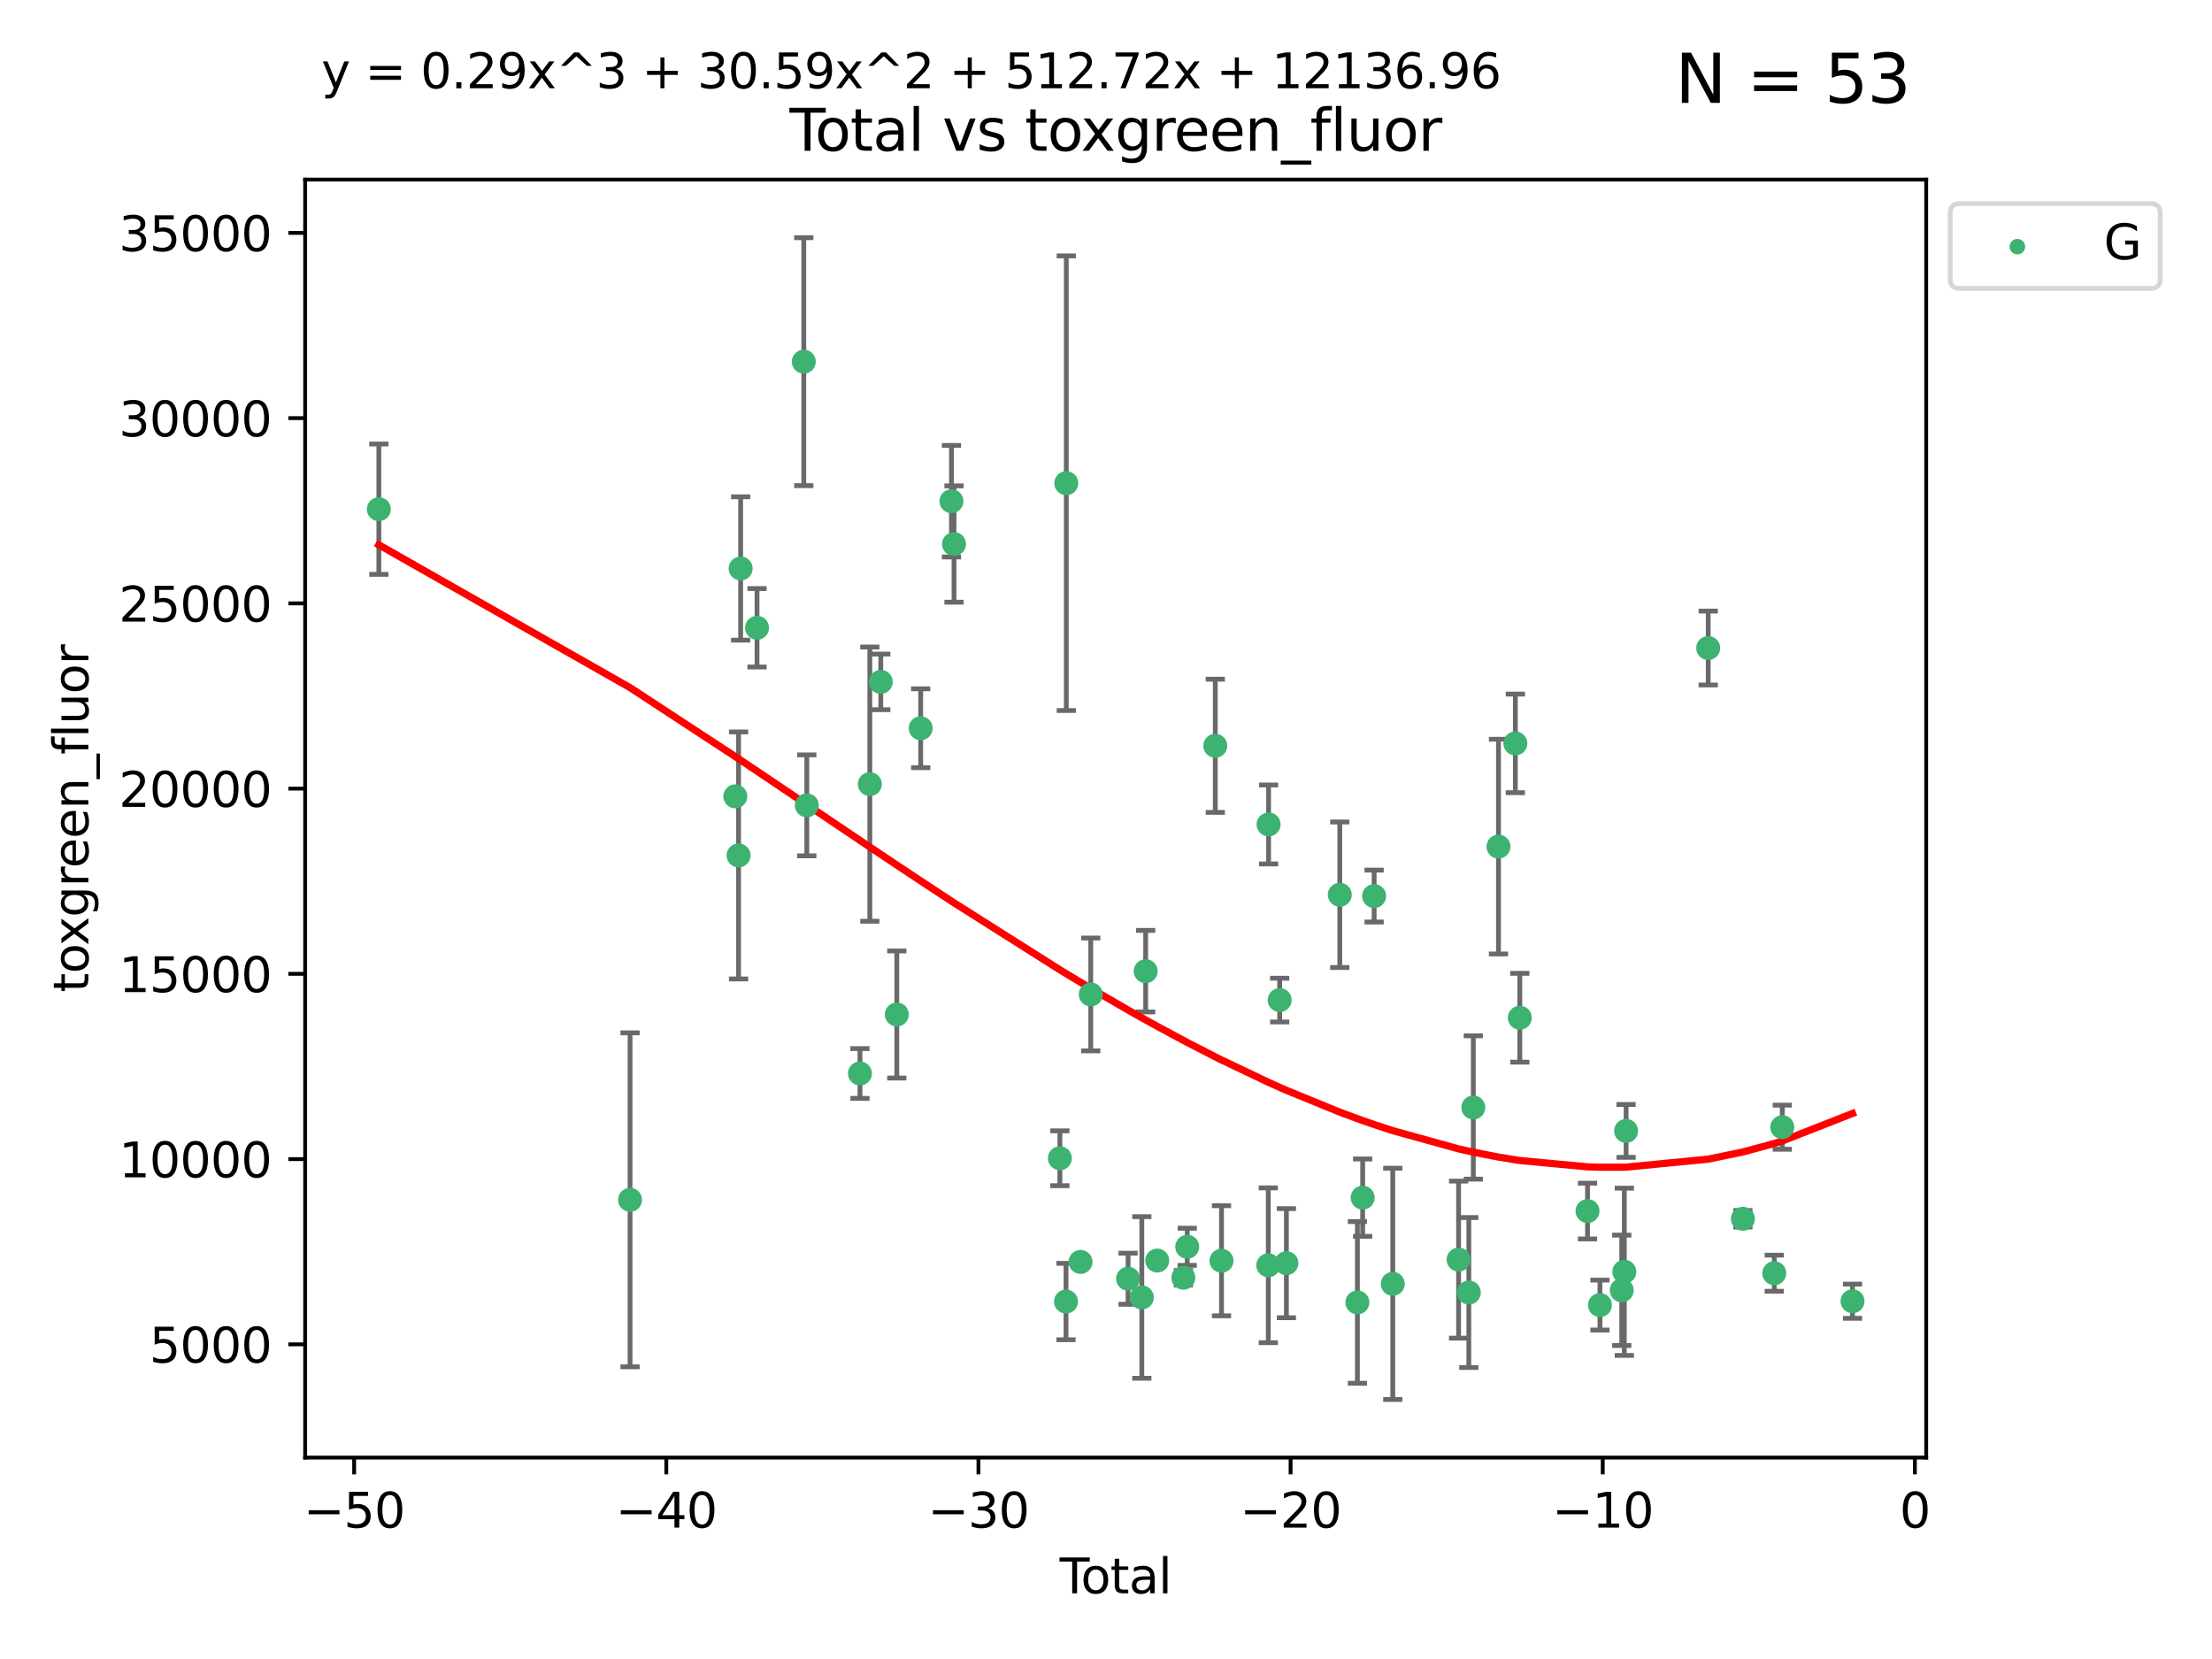 <?xml version="1.0" encoding="utf-8" standalone="no"?>
<!DOCTYPE svg PUBLIC "-//W3C//DTD SVG 1.1//EN"
  "http://www.w3.org/Graphics/SVG/1.1/DTD/svg11.dtd">
<svg xmlns:xlink="http://www.w3.org/1999/xlink" width="460.8pt" height="345.6pt" viewBox="0 0 460.8 345.6" xmlns="http://www.w3.org/2000/svg" version="1.1">
 <defs>
  <style type="text/css">*{stroke-linejoin: round; stroke-linecap: butt}</style>
 </defs>
 <g id="figure_1">
  <g id="patch_1">
   <path d="M 0 345.6 
L 460.8 345.6 
L 460.8 0 
L 0 0 
z
" style="fill: #ffffff"/>
  </g>
  <g id="axes_1">
   <g id="patch_2">
    <path d="M 63.571 303.64 
L 401.26 303.64 
L 401.26 37.411 
L 63.571 37.411 
z
" style="fill: #ffffff"/>
   </g>
   <g id="PathCollection_1">
    <defs>
     <path id="m271e1110ce" d="M 0 1.118 
C 0.297 1.118 0.581 1 0.791 0.791 
C 1 0.581 1.118 0.297 1.118 0 
C 1.118 -0.297 1 -0.581 0.791 -0.791 
C 0.581 -1 0.297 -1.118 0 -1.118 
C -0.297 -1.118 -0.581 -1 -0.791 -0.791 
C -1 -0.581 -1.118 -0.297 -1.118 0 
C -1.118 0.297 -1 0.581 -0.791 0.791 
C -0.581 1 -0.297 1.118 0 1.118 
z
" style="stroke: #3cb371"/>
    </defs>
    <g clip-path="url(#p96a2c2ab37)">
     <use xlink:href="#m271e1110ce" x="78.921" y="106.075" style="fill: #3cb371; stroke: #3cb371"/>
     <use xlink:href="#m271e1110ce" x="131.255" y="249.945" style="fill: #3cb371; stroke: #3cb371"/>
     <use xlink:href="#m271e1110ce" x="153.182" y="165.894" style="fill: #3cb371; stroke: #3cb371"/>
     <use xlink:href="#m271e1110ce" x="153.856" y="178.201" style="fill: #3cb371; stroke: #3cb371"/>
     <use xlink:href="#m271e1110ce" x="154.291" y="118.428" style="fill: #3cb371; stroke: #3cb371"/>
     <use xlink:href="#m271e1110ce" x="157.703" y="130.779" style="fill: #3cb371; stroke: #3cb371"/>
     <use xlink:href="#m271e1110ce" x="167.443" y="75.34" style="fill: #3cb371; stroke: #3cb371"/>
     <use xlink:href="#m271e1110ce" x="168.073" y="167.769" style="fill: #3cb371; stroke: #3cb371"/>
     <use xlink:href="#m271e1110ce" x="179.145" y="223.624" style="fill: #3cb371; stroke: #3cb371"/>
     <use xlink:href="#m271e1110ce" x="181.2" y="163.348" style="fill: #3cb371; stroke: #3cb371"/>
     <use xlink:href="#m271e1110ce" x="183.481" y="142.049" style="fill: #3cb371; stroke: #3cb371"/>
     <use xlink:href="#m271e1110ce" x="186.821" y="211.34" style="fill: #3cb371; stroke: #3cb371"/>
     <use xlink:href="#m271e1110ce" x="191.794" y="151.707" style="fill: #3cb371; stroke: #3cb371"/>
     <use xlink:href="#m271e1110ce" x="198.207" y="104.413" style="fill: #3cb371; stroke: #3cb371"/>
     <use xlink:href="#m271e1110ce" x="198.737" y="113.333" style="fill: #3cb371; stroke: #3cb371"/>
     <use xlink:href="#m271e1110ce" x="220.79" y="241.288" style="fill: #3cb371; stroke: #3cb371"/>
     <use xlink:href="#m271e1110ce" x="222.066" y="271.138" style="fill: #3cb371; stroke: #3cb371"/>
     <use xlink:href="#m271e1110ce" x="222.127" y="100.659" style="fill: #3cb371; stroke: #3cb371"/>
     <use xlink:href="#m271e1110ce" x="225.094" y="262.881" style="fill: #3cb371; stroke: #3cb371"/>
     <use xlink:href="#m271e1110ce" x="227.225" y="207.16" style="fill: #3cb371; stroke: #3cb371"/>
     <use xlink:href="#m271e1110ce" x="235" y="266.382" style="fill: #3cb371; stroke: #3cb371"/>
     <use xlink:href="#m271e1110ce" x="237.862" y="270.283" style="fill: #3cb371; stroke: #3cb371"/>
     <use xlink:href="#m271e1110ce" x="238.663" y="202.313" style="fill: #3cb371; stroke: #3cb371"/>
     <use xlink:href="#m271e1110ce" x="241.071" y="262.598" style="fill: #3cb371; stroke: #3cb371"/>
     <use xlink:href="#m271e1110ce" x="246.522" y="266.179" style="fill: #3cb371; stroke: #3cb371"/>
     <use xlink:href="#m271e1110ce" x="247.323" y="259.727" style="fill: #3cb371; stroke: #3cb371"/>
     <use xlink:href="#m271e1110ce" x="253.167" y="155.361" style="fill: #3cb371; stroke: #3cb371"/>
     <use xlink:href="#m271e1110ce" x="254.461" y="262.638" style="fill: #3cb371; stroke: #3cb371"/>
     <use xlink:href="#m271e1110ce" x="264.206" y="263.579" style="fill: #3cb371; stroke: #3cb371"/>
     <use xlink:href="#m271e1110ce" x="264.27" y="171.745" style="fill: #3cb371; stroke: #3cb371"/>
     <use xlink:href="#m271e1110ce" x="266.581" y="208.335" style="fill: #3cb371; stroke: #3cb371"/>
     <use xlink:href="#m271e1110ce" x="267.978" y="263.144" style="fill: #3cb371; stroke: #3cb371"/>
     <use xlink:href="#m271e1110ce" x="279.101" y="186.39" style="fill: #3cb371; stroke: #3cb371"/>
     <use xlink:href="#m271e1110ce" x="282.77" y="271.315" style="fill: #3cb371; stroke: #3cb371"/>
     <use xlink:href="#m271e1110ce" x="283.868" y="249.494" style="fill: #3cb371; stroke: #3cb371"/>
     <use xlink:href="#m271e1110ce" x="286.256" y="186.666" style="fill: #3cb371; stroke: #3cb371"/>
     <use xlink:href="#m271e1110ce" x="290.138" y="267.447" style="fill: #3cb371; stroke: #3cb371"/>
     <use xlink:href="#m271e1110ce" x="303.852" y="262.404" style="fill: #3cb371; stroke: #3cb371"/>
     <use xlink:href="#m271e1110ce" x="305.983" y="269.257" style="fill: #3cb371; stroke: #3cb371"/>
     <use xlink:href="#m271e1110ce" x="306.919" y="230.711" style="fill: #3cb371; stroke: #3cb371"/>
     <use xlink:href="#m271e1110ce" x="312.16" y="176.361" style="fill: #3cb371; stroke: #3cb371"/>
     <use xlink:href="#m271e1110ce" x="315.677" y="154.865" style="fill: #3cb371; stroke: #3cb371"/>
     <use xlink:href="#m271e1110ce" x="316.605" y="212.014" style="fill: #3cb371; stroke: #3cb371"/>
     <use xlink:href="#m271e1110ce" x="330.708" y="252.287" style="fill: #3cb371; stroke: #3cb371"/>
     <use xlink:href="#m271e1110ce" x="333.301" y="271.868" style="fill: #3cb371; stroke: #3cb371"/>
     <use xlink:href="#m271e1110ce" x="337.842" y="268.797" style="fill: #3cb371; stroke: #3cb371"/>
     <use xlink:href="#m271e1110ce" x="338.375" y="264.936" style="fill: #3cb371; stroke: #3cb371"/>
     <use xlink:href="#m271e1110ce" x="338.746" y="235.589" style="fill: #3cb371; stroke: #3cb371"/>
     <use xlink:href="#m271e1110ce" x="355.851" y="134.997" style="fill: #3cb371; stroke: #3cb371"/>
     <use xlink:href="#m271e1110ce" x="363.077" y="253.896" style="fill: #3cb371; stroke: #3cb371"/>
     <use xlink:href="#m271e1110ce" x="369.611" y="265.231" style="fill: #3cb371; stroke: #3cb371"/>
     <use xlink:href="#m271e1110ce" x="371.279" y="234.814" style="fill: #3cb371; stroke: #3cb371"/>
     <use xlink:href="#m271e1110ce" x="385.911" y="271.068" style="fill: #3cb371; stroke: #3cb371"/>
    </g>
   </g>
   <g id="matplotlib.axis_1">
    <g id="xtick_1">
     <g id="line2d_1">
      <defs>
       <path id="mb7e403aee1" d="M 0 0 
L 0 3.5 
" style="stroke: #000000; stroke-width: 0.8"/>
      </defs>
      <g>
       <use xlink:href="#mb7e403aee1" x="73.777" y="303.64" style="stroke: #000000; stroke-width: 0.8"/>
      </g>
     </g>
     <g id="text_1">
      <!-- −50 -->
      <g transform="translate(63.224 318.238)scale(0.1 -0.1)">
       <defs>
        <path id="DejaVuSans-2212" d="M 678 2272 
L 4684 2272 
L 4684 1741 
L 678 1741 
L 678 2272 
z
" transform="scale(0.016)"/>
        <path id="DejaVuSans-35" d="M 691 4666 
L 3169 4666 
L 3169 4134 
L 1269 4134 
L 1269 2991 
Q 1406 3038 1543 3061 
Q 1681 3084 1819 3084 
Q 2600 3084 3056 2656 
Q 3513 2228 3513 1497 
Q 3513 744 3044 326 
Q 2575 -91 1722 -91 
Q 1428 -91 1123 -41 
Q 819 9 494 109 
L 494 744 
Q 775 591 1075 516 
Q 1375 441 1709 441 
Q 2250 441 2565 725 
Q 2881 1009 2881 1497 
Q 2881 1984 2565 2268 
Q 2250 2553 1709 2553 
Q 1456 2553 1204 2497 
Q 953 2441 691 2322 
L 691 4666 
z
" transform="scale(0.016)"/>
        <path id="DejaVuSans-30" d="M 2034 4250 
Q 1547 4250 1301 3770 
Q 1056 3291 1056 2328 
Q 1056 1369 1301 889 
Q 1547 409 2034 409 
Q 2525 409 2770 889 
Q 3016 1369 3016 2328 
Q 3016 3291 2770 3770 
Q 2525 4250 2034 4250 
z
M 2034 4750 
Q 2819 4750 3233 4129 
Q 3647 3509 3647 2328 
Q 3647 1150 3233 529 
Q 2819 -91 2034 -91 
Q 1250 -91 836 529 
Q 422 1150 422 2328 
Q 422 3509 836 4129 
Q 1250 4750 2034 4750 
z
" transform="scale(0.016)"/>
       </defs>
       <use xlink:href="#DejaVuSans-2212"/>
       <use xlink:href="#DejaVuSans-35" x="83.789"/>
       <use xlink:href="#DejaVuSans-30" x="147.412"/>
      </g>
     </g>
    </g>
    <g id="xtick_2">
     <g id="line2d_2">
      <g>
       <use xlink:href="#mb7e403aee1" x="138.802" y="303.64" style="stroke: #000000; stroke-width: 0.8"/>
      </g>
     </g>
     <g id="text_2">
      <!-- −40 -->
      <g transform="translate(128.25 318.238)scale(0.1 -0.1)">
       <defs>
        <path id="DejaVuSans-34" d="M 2419 4116 
L 825 1625 
L 2419 1625 
L 2419 4116 
z
M 2253 4666 
L 3047 4666 
L 3047 1625 
L 3713 1625 
L 3713 1100 
L 3047 1100 
L 3047 0 
L 2419 0 
L 2419 1100 
L 313 1100 
L 313 1709 
L 2253 4666 
z
" transform="scale(0.016)"/>
       </defs>
       <use xlink:href="#DejaVuSans-2212"/>
       <use xlink:href="#DejaVuSans-34" x="83.789"/>
       <use xlink:href="#DejaVuSans-30" x="147.412"/>
      </g>
     </g>
    </g>
    <g id="xtick_3">
     <g id="line2d_3">
      <g>
       <use xlink:href="#mb7e403aee1" x="203.828" y="303.64" style="stroke: #000000; stroke-width: 0.8"/>
      </g>
     </g>
     <g id="text_3">
      <!-- −30 -->
      <g transform="translate(193.275 318.238)scale(0.1 -0.1)">
       <defs>
        <path id="DejaVuSans-33" d="M 2597 2516 
Q 3050 2419 3304 2112 
Q 3559 1806 3559 1356 
Q 3559 666 3084 287 
Q 2609 -91 1734 -91 
Q 1441 -91 1130 -33 
Q 819 25 488 141 
L 488 750 
Q 750 597 1062 519 
Q 1375 441 1716 441 
Q 2309 441 2620 675 
Q 2931 909 2931 1356 
Q 2931 1769 2642 2001 
Q 2353 2234 1838 2234 
L 1294 2234 
L 1294 2753 
L 1863 2753 
Q 2328 2753 2575 2939 
Q 2822 3125 2822 3475 
Q 2822 3834 2567 4026 
Q 2313 4219 1838 4219 
Q 1578 4219 1281 4162 
Q 984 4106 628 3988 
L 628 4550 
Q 988 4650 1302 4700 
Q 1616 4750 1894 4750 
Q 2613 4750 3031 4423 
Q 3450 4097 3450 3541 
Q 3450 3153 3228 2886 
Q 3006 2619 2597 2516 
z
" transform="scale(0.016)"/>
       </defs>
       <use xlink:href="#DejaVuSans-2212"/>
       <use xlink:href="#DejaVuSans-33" x="83.789"/>
       <use xlink:href="#DejaVuSans-30" x="147.412"/>
      </g>
     </g>
    </g>
    <g id="xtick_4">
     <g id="line2d_4">
      <g>
       <use xlink:href="#mb7e403aee1" x="268.853" y="303.64" style="stroke: #000000; stroke-width: 0.8"/>
      </g>
     </g>
     <g id="text_4">
      <!-- −20 -->
      <g transform="translate(258.301 318.238)scale(0.1 -0.1)">
       <defs>
        <path id="DejaVuSans-32" d="M 1228 531 
L 3431 531 
L 3431 0 
L 469 0 
L 469 531 
Q 828 903 1448 1529 
Q 2069 2156 2228 2338 
Q 2531 2678 2651 2914 
Q 2772 3150 2772 3378 
Q 2772 3750 2511 3984 
Q 2250 4219 1831 4219 
Q 1534 4219 1204 4116 
Q 875 4013 500 3803 
L 500 4441 
Q 881 4594 1212 4672 
Q 1544 4750 1819 4750 
Q 2544 4750 2975 4387 
Q 3406 4025 3406 3419 
Q 3406 3131 3298 2873 
Q 3191 2616 2906 2266 
Q 2828 2175 2409 1742 
Q 1991 1309 1228 531 
z
" transform="scale(0.016)"/>
       </defs>
       <use xlink:href="#DejaVuSans-2212"/>
       <use xlink:href="#DejaVuSans-32" x="83.789"/>
       <use xlink:href="#DejaVuSans-30" x="147.412"/>
      </g>
     </g>
    </g>
    <g id="xtick_5">
     <g id="line2d_5">
      <g>
       <use xlink:href="#mb7e403aee1" x="333.879" y="303.64" style="stroke: #000000; stroke-width: 0.8"/>
      </g>
     </g>
     <g id="text_5">
      <!-- −10 -->
      <g transform="translate(323.327 318.238)scale(0.1 -0.1)">
       <defs>
        <path id="DejaVuSans-31" d="M 794 531 
L 1825 531 
L 1825 4091 
L 703 3866 
L 703 4441 
L 1819 4666 
L 2450 4666 
L 2450 531 
L 3481 531 
L 3481 0 
L 794 0 
L 794 531 
z
" transform="scale(0.016)"/>
       </defs>
       <use xlink:href="#DejaVuSans-2212"/>
       <use xlink:href="#DejaVuSans-31" x="83.789"/>
       <use xlink:href="#DejaVuSans-30" x="147.412"/>
      </g>
     </g>
    </g>
    <g id="xtick_6">
     <g id="line2d_6">
      <g>
       <use xlink:href="#mb7e403aee1" x="398.905" y="303.64" style="stroke: #000000; stroke-width: 0.8"/>
      </g>
     </g>
     <g id="text_6">
      <!-- 0 -->
      <g transform="translate(395.723 318.238)scale(0.1 -0.1)">
       <use xlink:href="#DejaVuSans-30"/>
      </g>
     </g>
    </g>
    <g id="text_7">
     <!-- Total -->
     <g transform="translate(220.739 331.917)scale(0.1 -0.1)">
      <defs>
       <path id="DejaVuSans-54" d="M -19 4666 
L 3928 4666 
L 3928 4134 
L 2272 4134 
L 2272 0 
L 1638 0 
L 1638 4134 
L -19 4134 
L -19 4666 
z
" transform="scale(0.016)"/>
       <path id="DejaVuSans-6f" d="M 1959 3097 
Q 1497 3097 1228 2736 
Q 959 2375 959 1747 
Q 959 1119 1226 758 
Q 1494 397 1959 397 
Q 2419 397 2687 759 
Q 2956 1122 2956 1747 
Q 2956 2369 2687 2733 
Q 2419 3097 1959 3097 
z
M 1959 3584 
Q 2709 3584 3137 3096 
Q 3566 2609 3566 1747 
Q 3566 888 3137 398 
Q 2709 -91 1959 -91 
Q 1206 -91 779 398 
Q 353 888 353 1747 
Q 353 2609 779 3096 
Q 1206 3584 1959 3584 
z
" transform="scale(0.016)"/>
       <path id="DejaVuSans-74" d="M 1172 4494 
L 1172 3500 
L 2356 3500 
L 2356 3053 
L 1172 3053 
L 1172 1153 
Q 1172 725 1289 603 
Q 1406 481 1766 481 
L 2356 481 
L 2356 0 
L 1766 0 
Q 1100 0 847 248 
Q 594 497 594 1153 
L 594 3053 
L 172 3053 
L 172 3500 
L 594 3500 
L 594 4494 
L 1172 4494 
z
" transform="scale(0.016)"/>
       <path id="DejaVuSans-61" d="M 2194 1759 
Q 1497 1759 1228 1600 
Q 959 1441 959 1056 
Q 959 750 1161 570 
Q 1363 391 1709 391 
Q 2188 391 2477 730 
Q 2766 1069 2766 1631 
L 2766 1759 
L 2194 1759 
z
M 3341 1997 
L 3341 0 
L 2766 0 
L 2766 531 
Q 2569 213 2275 61 
Q 1981 -91 1556 -91 
Q 1019 -91 701 211 
Q 384 513 384 1019 
Q 384 1609 779 1909 
Q 1175 2209 1959 2209 
L 2766 2209 
L 2766 2266 
Q 2766 2663 2505 2880 
Q 2244 3097 1772 3097 
Q 1472 3097 1187 3025 
Q 903 2953 641 2809 
L 641 3341 
Q 956 3463 1253 3523 
Q 1550 3584 1831 3584 
Q 2591 3584 2966 3190 
Q 3341 2797 3341 1997 
z
" transform="scale(0.016)"/>
       <path id="DejaVuSans-6c" d="M 603 4863 
L 1178 4863 
L 1178 0 
L 603 0 
L 603 4863 
z
" transform="scale(0.016)"/>
      </defs>
      <use xlink:href="#DejaVuSans-54"/>
      <use xlink:href="#DejaVuSans-6f" x="44.084"/>
      <use xlink:href="#DejaVuSans-74" x="105.266"/>
      <use xlink:href="#DejaVuSans-61" x="144.475"/>
      <use xlink:href="#DejaVuSans-6c" x="205.754"/>
     </g>
    </g>
   </g>
   <g id="matplotlib.axis_2">
    <g id="ytick_1">
     <g id="line2d_7">
      <defs>
       <path id="mc98d52da5a" d="M 0 0 
L -3.5 0 
" style="stroke: #000000; stroke-width: 0.8"/>
      </defs>
      <g>
       <use xlink:href="#mc98d52da5a" x="63.571" y="280.052" style="stroke: #000000; stroke-width: 0.8"/>
      </g>
     </g>
     <g id="text_8">
      <!-- 5000 -->
      <g transform="translate(31.121 283.851)scale(0.1 -0.1)">
       <use xlink:href="#DejaVuSans-35"/>
       <use xlink:href="#DejaVuSans-30" x="63.623"/>
       <use xlink:href="#DejaVuSans-30" x="127.246"/>
       <use xlink:href="#DejaVuSans-30" x="190.869"/>
      </g>
     </g>
    </g>
    <g id="ytick_2">
     <g id="line2d_8">
      <g>
       <use xlink:href="#mc98d52da5a" x="63.571" y="241.463" style="stroke: #000000; stroke-width: 0.8"/>
      </g>
     </g>
     <g id="text_9">
      <!-- 10000 -->
      <g transform="translate(24.759 245.262)scale(0.1 -0.1)">
       <use xlink:href="#DejaVuSans-31"/>
       <use xlink:href="#DejaVuSans-30" x="63.623"/>
       <use xlink:href="#DejaVuSans-30" x="127.246"/>
       <use xlink:href="#DejaVuSans-30" x="190.869"/>
       <use xlink:href="#DejaVuSans-30" x="254.492"/>
      </g>
     </g>
    </g>
    <g id="ytick_3">
     <g id="line2d_9">
      <g>
       <use xlink:href="#mc98d52da5a" x="63.571" y="202.873" style="stroke: #000000; stroke-width: 0.8"/>
      </g>
     </g>
     <g id="text_10">
      <!-- 15000 -->
      <g transform="translate(24.759 206.673)scale(0.1 -0.1)">
       <use xlink:href="#DejaVuSans-31"/>
       <use xlink:href="#DejaVuSans-35" x="63.623"/>
       <use xlink:href="#DejaVuSans-30" x="127.246"/>
       <use xlink:href="#DejaVuSans-30" x="190.869"/>
       <use xlink:href="#DejaVuSans-30" x="254.492"/>
      </g>
     </g>
    </g>
    <g id="ytick_4">
     <g id="line2d_10">
      <g>
       <use xlink:href="#mc98d52da5a" x="63.571" y="164.284" style="stroke: #000000; stroke-width: 0.8"/>
      </g>
     </g>
     <g id="text_11">
      <!-- 20000 -->
      <g transform="translate(24.759 168.083)scale(0.1 -0.1)">
       <use xlink:href="#DejaVuSans-32"/>
       <use xlink:href="#DejaVuSans-30" x="63.623"/>
       <use xlink:href="#DejaVuSans-30" x="127.246"/>
       <use xlink:href="#DejaVuSans-30" x="190.869"/>
       <use xlink:href="#DejaVuSans-30" x="254.492"/>
      </g>
     </g>
    </g>
    <g id="ytick_5">
     <g id="line2d_11">
      <g>
       <use xlink:href="#mc98d52da5a" x="63.571" y="125.695" style="stroke: #000000; stroke-width: 0.8"/>
      </g>
     </g>
     <g id="text_12">
      <!-- 25000 -->
      <g transform="translate(24.759 129.494)scale(0.1 -0.1)">
       <use xlink:href="#DejaVuSans-32"/>
       <use xlink:href="#DejaVuSans-35" x="63.623"/>
       <use xlink:href="#DejaVuSans-30" x="127.246"/>
       <use xlink:href="#DejaVuSans-30" x="190.869"/>
       <use xlink:href="#DejaVuSans-30" x="254.492"/>
      </g>
     </g>
    </g>
    <g id="ytick_6">
     <g id="line2d_12">
      <g>
       <use xlink:href="#mc98d52da5a" x="63.571" y="87.105" style="stroke: #000000; stroke-width: 0.8"/>
      </g>
     </g>
     <g id="text_13">
      <!-- 30000 -->
      <g transform="translate(24.759 90.905)scale(0.1 -0.1)">
       <use xlink:href="#DejaVuSans-33"/>
       <use xlink:href="#DejaVuSans-30" x="63.623"/>
       <use xlink:href="#DejaVuSans-30" x="127.246"/>
       <use xlink:href="#DejaVuSans-30" x="190.869"/>
       <use xlink:href="#DejaVuSans-30" x="254.492"/>
      </g>
     </g>
    </g>
    <g id="ytick_7">
     <g id="line2d_13">
      <g>
       <use xlink:href="#mc98d52da5a" x="63.571" y="48.516" style="stroke: #000000; stroke-width: 0.8"/>
      </g>
     </g>
     <g id="text_14">
      <!-- 35000 -->
      <g transform="translate(24.759 52.315)scale(0.1 -0.1)">
       <use xlink:href="#DejaVuSans-33"/>
       <use xlink:href="#DejaVuSans-35" x="63.623"/>
       <use xlink:href="#DejaVuSans-30" x="127.246"/>
       <use xlink:href="#DejaVuSans-30" x="190.869"/>
       <use xlink:href="#DejaVuSans-30" x="254.492"/>
      </g>
     </g>
    </g>
    <g id="text_15">
     <!-- toxgreen_fluor -->
     <g transform="translate(18.401 206.72)rotate(-90)scale(0.1 -0.1)">
      <defs>
       <path id="DejaVuSans-78" d="M 3513 3500 
L 2247 1797 
L 3578 0 
L 2900 0 
L 1881 1375 
L 863 0 
L 184 0 
L 1544 1831 
L 300 3500 
L 978 3500 
L 1906 2253 
L 2834 3500 
L 3513 3500 
z
" transform="scale(0.016)"/>
       <path id="DejaVuSans-67" d="M 2906 1791 
Q 2906 2416 2648 2759 
Q 2391 3103 1925 3103 
Q 1463 3103 1205 2759 
Q 947 2416 947 1791 
Q 947 1169 1205 825 
Q 1463 481 1925 481 
Q 2391 481 2648 825 
Q 2906 1169 2906 1791 
z
M 3481 434 
Q 3481 -459 3084 -895 
Q 2688 -1331 1869 -1331 
Q 1566 -1331 1297 -1286 
Q 1028 -1241 775 -1147 
L 775 -588 
Q 1028 -725 1275 -790 
Q 1522 -856 1778 -856 
Q 2344 -856 2625 -561 
Q 2906 -266 2906 331 
L 2906 616 
Q 2728 306 2450 153 
Q 2172 0 1784 0 
Q 1141 0 747 490 
Q 353 981 353 1791 
Q 353 2603 747 3093 
Q 1141 3584 1784 3584 
Q 2172 3584 2450 3431 
Q 2728 3278 2906 2969 
L 2906 3500 
L 3481 3500 
L 3481 434 
z
" transform="scale(0.016)"/>
       <path id="DejaVuSans-72" d="M 2631 2963 
Q 2534 3019 2420 3045 
Q 2306 3072 2169 3072 
Q 1681 3072 1420 2755 
Q 1159 2438 1159 1844 
L 1159 0 
L 581 0 
L 581 3500 
L 1159 3500 
L 1159 2956 
Q 1341 3275 1631 3429 
Q 1922 3584 2338 3584 
Q 2397 3584 2469 3576 
Q 2541 3569 2628 3553 
L 2631 2963 
z
" transform="scale(0.016)"/>
       <path id="DejaVuSans-65" d="M 3597 1894 
L 3597 1613 
L 953 1613 
Q 991 1019 1311 708 
Q 1631 397 2203 397 
Q 2534 397 2845 478 
Q 3156 559 3463 722 
L 3463 178 
Q 3153 47 2828 -22 
Q 2503 -91 2169 -91 
Q 1331 -91 842 396 
Q 353 884 353 1716 
Q 353 2575 817 3079 
Q 1281 3584 2069 3584 
Q 2775 3584 3186 3129 
Q 3597 2675 3597 1894 
z
M 3022 2063 
Q 3016 2534 2758 2815 
Q 2500 3097 2075 3097 
Q 1594 3097 1305 2825 
Q 1016 2553 972 2059 
L 3022 2063 
z
" transform="scale(0.016)"/>
       <path id="DejaVuSans-6e" d="M 3513 2113 
L 3513 0 
L 2938 0 
L 2938 2094 
Q 2938 2591 2744 2837 
Q 2550 3084 2163 3084 
Q 1697 3084 1428 2787 
Q 1159 2491 1159 1978 
L 1159 0 
L 581 0 
L 581 3500 
L 1159 3500 
L 1159 2956 
Q 1366 3272 1645 3428 
Q 1925 3584 2291 3584 
Q 2894 3584 3203 3211 
Q 3513 2838 3513 2113 
z
" transform="scale(0.016)"/>
       <path id="DejaVuSans-5f" d="M 3263 -1063 
L 3263 -1509 
L -63 -1509 
L -63 -1063 
L 3263 -1063 
z
" transform="scale(0.016)"/>
       <path id="DejaVuSans-66" d="M 2375 4863 
L 2375 4384 
L 1825 4384 
Q 1516 4384 1395 4259 
Q 1275 4134 1275 3809 
L 1275 3500 
L 2222 3500 
L 2222 3053 
L 1275 3053 
L 1275 0 
L 697 0 
L 697 3053 
L 147 3053 
L 147 3500 
L 697 3500 
L 697 3744 
Q 697 4328 969 4595 
Q 1241 4863 1831 4863 
L 2375 4863 
z
" transform="scale(0.016)"/>
       <path id="DejaVuSans-75" d="M 544 1381 
L 544 3500 
L 1119 3500 
L 1119 1403 
Q 1119 906 1312 657 
Q 1506 409 1894 409 
Q 2359 409 2629 706 
Q 2900 1003 2900 1516 
L 2900 3500 
L 3475 3500 
L 3475 0 
L 2900 0 
L 2900 538 
Q 2691 219 2414 64 
Q 2138 -91 1772 -91 
Q 1169 -91 856 284 
Q 544 659 544 1381 
z
M 1991 3584 
L 1991 3584 
z
" transform="scale(0.016)"/>
      </defs>
      <use xlink:href="#DejaVuSans-74"/>
      <use xlink:href="#DejaVuSans-6f" x="39.209"/>
      <use xlink:href="#DejaVuSans-78" x="97.266"/>
      <use xlink:href="#DejaVuSans-67" x="156.445"/>
      <use xlink:href="#DejaVuSans-72" x="219.922"/>
      <use xlink:href="#DejaVuSans-65" x="258.785"/>
      <use xlink:href="#DejaVuSans-65" x="320.309"/>
      <use xlink:href="#DejaVuSans-6e" x="381.832"/>
      <use xlink:href="#DejaVuSans-5f" x="445.211"/>
      <use xlink:href="#DejaVuSans-66" x="495.211"/>
      <use xlink:href="#DejaVuSans-6c" x="530.416"/>
      <use xlink:href="#DejaVuSans-75" x="558.199"/>
      <use xlink:href="#DejaVuSans-6f" x="621.578"/>
      <use xlink:href="#DejaVuSans-72" x="682.76"/>
     </g>
    </g>
   </g>
   <g id="LineCollection_1">
    <path d="M 78.921 119.648 
L 78.921 92.501 
" clip-path="url(#p96a2c2ab37)" style="fill: none; stroke: #696969"/>
    <path d="M 131.255 284.729 
L 131.255 215.161 
" clip-path="url(#p96a2c2ab37)" style="fill: none; stroke: #696969"/>
    <path d="M 153.182 166.421 
L 153.182 165.366 
" clip-path="url(#p96a2c2ab37)" style="fill: none; stroke: #696969"/>
    <path d="M 153.856 203.93 
L 153.856 152.473 
" clip-path="url(#p96a2c2ab37)" style="fill: none; stroke: #696969"/>
    <path d="M 154.291 133.358 
L 154.291 103.497 
" clip-path="url(#p96a2c2ab37)" style="fill: none; stroke: #696969"/>
    <path d="M 157.703 138.95 
L 157.703 122.609 
" clip-path="url(#p96a2c2ab37)" style="fill: none; stroke: #696969"/>
    <path d="M 167.443 101.167 
L 167.443 49.513 
" clip-path="url(#p96a2c2ab37)" style="fill: none; stroke: #696969"/>
    <path d="M 168.073 178.285 
L 168.073 157.253 
" clip-path="url(#p96a2c2ab37)" style="fill: none; stroke: #696969"/>
    <path d="M 179.145 228.805 
L 179.145 218.443 
" clip-path="url(#p96a2c2ab37)" style="fill: none; stroke: #696969"/>
    <path d="M 181.2 191.906 
L 181.2 134.789 
" clip-path="url(#p96a2c2ab37)" style="fill: none; stroke: #696969"/>
    <path d="M 183.481 147.84 
L 183.481 136.258 
" clip-path="url(#p96a2c2ab37)" style="fill: none; stroke: #696969"/>
    <path d="M 186.821 224.576 
L 186.821 198.104 
" clip-path="url(#p96a2c2ab37)" style="fill: none; stroke: #696969"/>
    <path d="M 191.794 159.919 
L 191.794 143.494 
" clip-path="url(#p96a2c2ab37)" style="fill: none; stroke: #696969"/>
    <path d="M 198.207 116.031 
L 198.207 92.795 
" clip-path="url(#p96a2c2ab37)" style="fill: none; stroke: #696969"/>
    <path d="M 198.737 125.449 
L 198.737 101.216 
" clip-path="url(#p96a2c2ab37)" style="fill: none; stroke: #696969"/>
    <path d="M 220.79 247.002 
L 220.79 235.574 
" clip-path="url(#p96a2c2ab37)" style="fill: none; stroke: #696969"/>
    <path d="M 222.066 279.095 
L 222.066 263.18 
" clip-path="url(#p96a2c2ab37)" style="fill: none; stroke: #696969"/>
    <path d="M 222.127 148.013 
L 222.127 53.305 
" clip-path="url(#p96a2c2ab37)" style="fill: none; stroke: #696969"/>
    <path d="M 225.094 263.414 
L 225.094 262.349 
" clip-path="url(#p96a2c2ab37)" style="fill: none; stroke: #696969"/>
    <path d="M 227.225 218.914 
L 227.225 195.407 
" clip-path="url(#p96a2c2ab37)" style="fill: none; stroke: #696969"/>
    <path d="M 235 271.701 
L 235 261.064 
" clip-path="url(#p96a2c2ab37)" style="fill: none; stroke: #696969"/>
    <path d="M 237.862 287.114 
L 237.862 253.453 
" clip-path="url(#p96a2c2ab37)" style="fill: none; stroke: #696969"/>
    <path d="M 238.663 210.81 
L 238.663 193.817 
" clip-path="url(#p96a2c2ab37)" style="fill: none; stroke: #696969"/>
    <path d="M 241.071 263.307 
L 241.071 261.889 
" clip-path="url(#p96a2c2ab37)" style="fill: none; stroke: #696969"/>
    <path d="M 246.522 267.701 
L 246.522 264.657 
" clip-path="url(#p96a2c2ab37)" style="fill: none; stroke: #696969"/>
    <path d="M 247.323 263.592 
L 247.323 255.862 
" clip-path="url(#p96a2c2ab37)" style="fill: none; stroke: #696969"/>
    <path d="M 253.167 169.237 
L 253.167 141.486 
" clip-path="url(#p96a2c2ab37)" style="fill: none; stroke: #696969"/>
    <path d="M 254.461 274.108 
L 254.461 251.169 
" clip-path="url(#p96a2c2ab37)" style="fill: none; stroke: #696969"/>
    <path d="M 264.206 279.703 
L 264.206 247.454 
" clip-path="url(#p96a2c2ab37)" style="fill: none; stroke: #696969"/>
    <path d="M 264.27 179.969 
L 264.27 163.52 
" clip-path="url(#p96a2c2ab37)" style="fill: none; stroke: #696969"/>
    <path d="M 266.581 212.892 
L 266.581 203.779 
" clip-path="url(#p96a2c2ab37)" style="fill: none; stroke: #696969"/>
    <path d="M 267.978 274.509 
L 267.978 251.779 
" clip-path="url(#p96a2c2ab37)" style="fill: none; stroke: #696969"/>
    <path d="M 279.101 201.547 
L 279.101 171.233 
" clip-path="url(#p96a2c2ab37)" style="fill: none; stroke: #696969"/>
    <path d="M 282.77 288.161 
L 282.77 254.47 
" clip-path="url(#p96a2c2ab37)" style="fill: none; stroke: #696969"/>
    <path d="M 283.868 257.553 
L 283.868 241.435 
" clip-path="url(#p96a2c2ab37)" style="fill: none; stroke: #696969"/>
    <path d="M 286.256 192.072 
L 286.256 181.259 
" clip-path="url(#p96a2c2ab37)" style="fill: none; stroke: #696969"/>
    <path d="M 290.138 291.539 
L 290.138 243.355 
" clip-path="url(#p96a2c2ab37)" style="fill: none; stroke: #696969"/>
    <path d="M 303.852 278.756 
L 303.852 246.052 
" clip-path="url(#p96a2c2ab37)" style="fill: none; stroke: #696969"/>
    <path d="M 305.983 284.875 
L 305.983 253.638 
" clip-path="url(#p96a2c2ab37)" style="fill: none; stroke: #696969"/>
    <path d="M 306.919 245.635 
L 306.919 215.787 
" clip-path="url(#p96a2c2ab37)" style="fill: none; stroke: #696969"/>
    <path d="M 312.16 198.724 
L 312.16 153.999 
" clip-path="url(#p96a2c2ab37)" style="fill: none; stroke: #696969"/>
    <path d="M 315.677 165.135 
L 315.677 144.595 
" clip-path="url(#p96a2c2ab37)" style="fill: none; stroke: #696969"/>
    <path d="M 316.605 221.263 
L 316.605 202.765 
" clip-path="url(#p96a2c2ab37)" style="fill: none; stroke: #696969"/>
    <path d="M 330.708 258.092 
L 330.708 246.482 
" clip-path="url(#p96a2c2ab37)" style="fill: none; stroke: #696969"/>
    <path d="M 333.301 277.071 
L 333.301 266.665 
" clip-path="url(#p96a2c2ab37)" style="fill: none; stroke: #696969"/>
    <path d="M 337.842 280.295 
L 337.842 257.3 
" clip-path="url(#p96a2c2ab37)" style="fill: none; stroke: #696969"/>
    <path d="M 338.375 282.357 
L 338.375 247.516 
" clip-path="url(#p96a2c2ab37)" style="fill: none; stroke: #696969"/>
    <path d="M 338.746 241.097 
L 338.746 230.08 
" clip-path="url(#p96a2c2ab37)" style="fill: none; stroke: #696969"/>
    <path d="M 355.851 142.691 
L 355.851 127.303 
" clip-path="url(#p96a2c2ab37)" style="fill: none; stroke: #696969"/>
    <path d="M 363.077 255.62 
L 363.077 252.171 
" clip-path="url(#p96a2c2ab37)" style="fill: none; stroke: #696969"/>
    <path d="M 369.611 268.994 
L 369.611 261.467 
" clip-path="url(#p96a2c2ab37)" style="fill: none; stroke: #696969"/>
    <path d="M 371.279 239.409 
L 371.279 230.218 
" clip-path="url(#p96a2c2ab37)" style="fill: none; stroke: #696969"/>
    <path d="M 385.911 274.632 
L 385.911 267.503 
" clip-path="url(#p96a2c2ab37)" style="fill: none; stroke: #696969"/>
   </g>
   <g id="line2d_14">
    <defs>
     <path id="m629c2b7d9d" d="M 2 0 
L -2 -0 
" style="stroke: #696969"/>
    </defs>
    <g clip-path="url(#p96a2c2ab37)">
     <use xlink:href="#m629c2b7d9d" x="78.921" y="119.648" style="fill: #696969; stroke: #696969"/>
     <use xlink:href="#m629c2b7d9d" x="131.255" y="284.729" style="fill: #696969; stroke: #696969"/>
     <use xlink:href="#m629c2b7d9d" x="153.182" y="166.421" style="fill: #696969; stroke: #696969"/>
     <use xlink:href="#m629c2b7d9d" x="153.856" y="203.93" style="fill: #696969; stroke: #696969"/>
     <use xlink:href="#m629c2b7d9d" x="154.291" y="133.358" style="fill: #696969; stroke: #696969"/>
     <use xlink:href="#m629c2b7d9d" x="157.703" y="138.95" style="fill: #696969; stroke: #696969"/>
     <use xlink:href="#m629c2b7d9d" x="167.443" y="101.167" style="fill: #696969; stroke: #696969"/>
     <use xlink:href="#m629c2b7d9d" x="168.073" y="178.285" style="fill: #696969; stroke: #696969"/>
     <use xlink:href="#m629c2b7d9d" x="179.145" y="228.805" style="fill: #696969; stroke: #696969"/>
     <use xlink:href="#m629c2b7d9d" x="181.2" y="191.906" style="fill: #696969; stroke: #696969"/>
     <use xlink:href="#m629c2b7d9d" x="183.481" y="147.84" style="fill: #696969; stroke: #696969"/>
     <use xlink:href="#m629c2b7d9d" x="186.821" y="224.576" style="fill: #696969; stroke: #696969"/>
     <use xlink:href="#m629c2b7d9d" x="191.794" y="159.919" style="fill: #696969; stroke: #696969"/>
     <use xlink:href="#m629c2b7d9d" x="198.207" y="116.031" style="fill: #696969; stroke: #696969"/>
     <use xlink:href="#m629c2b7d9d" x="198.737" y="125.449" style="fill: #696969; stroke: #696969"/>
     <use xlink:href="#m629c2b7d9d" x="220.79" y="247.002" style="fill: #696969; stroke: #696969"/>
     <use xlink:href="#m629c2b7d9d" x="222.066" y="279.095" style="fill: #696969; stroke: #696969"/>
     <use xlink:href="#m629c2b7d9d" x="222.127" y="148.013" style="fill: #696969; stroke: #696969"/>
     <use xlink:href="#m629c2b7d9d" x="225.094" y="263.414" style="fill: #696969; stroke: #696969"/>
     <use xlink:href="#m629c2b7d9d" x="227.225" y="218.914" style="fill: #696969; stroke: #696969"/>
     <use xlink:href="#m629c2b7d9d" x="235" y="271.701" style="fill: #696969; stroke: #696969"/>
     <use xlink:href="#m629c2b7d9d" x="237.862" y="287.114" style="fill: #696969; stroke: #696969"/>
     <use xlink:href="#m629c2b7d9d" x="238.663" y="210.81" style="fill: #696969; stroke: #696969"/>
     <use xlink:href="#m629c2b7d9d" x="241.071" y="263.307" style="fill: #696969; stroke: #696969"/>
     <use xlink:href="#m629c2b7d9d" x="246.522" y="267.701" style="fill: #696969; stroke: #696969"/>
     <use xlink:href="#m629c2b7d9d" x="247.323" y="263.592" style="fill: #696969; stroke: #696969"/>
     <use xlink:href="#m629c2b7d9d" x="253.167" y="169.237" style="fill: #696969; stroke: #696969"/>
     <use xlink:href="#m629c2b7d9d" x="254.461" y="274.108" style="fill: #696969; stroke: #696969"/>
     <use xlink:href="#m629c2b7d9d" x="264.206" y="279.703" style="fill: #696969; stroke: #696969"/>
     <use xlink:href="#m629c2b7d9d" x="264.27" y="179.969" style="fill: #696969; stroke: #696969"/>
     <use xlink:href="#m629c2b7d9d" x="266.581" y="212.892" style="fill: #696969; stroke: #696969"/>
     <use xlink:href="#m629c2b7d9d" x="267.978" y="274.509" style="fill: #696969; stroke: #696969"/>
     <use xlink:href="#m629c2b7d9d" x="279.101" y="201.547" style="fill: #696969; stroke: #696969"/>
     <use xlink:href="#m629c2b7d9d" x="282.77" y="288.161" style="fill: #696969; stroke: #696969"/>
     <use xlink:href="#m629c2b7d9d" x="283.868" y="257.553" style="fill: #696969; stroke: #696969"/>
     <use xlink:href="#m629c2b7d9d" x="286.256" y="192.072" style="fill: #696969; stroke: #696969"/>
     <use xlink:href="#m629c2b7d9d" x="290.138" y="291.539" style="fill: #696969; stroke: #696969"/>
     <use xlink:href="#m629c2b7d9d" x="303.852" y="278.756" style="fill: #696969; stroke: #696969"/>
     <use xlink:href="#m629c2b7d9d" x="305.983" y="284.875" style="fill: #696969; stroke: #696969"/>
     <use xlink:href="#m629c2b7d9d" x="306.919" y="245.635" style="fill: #696969; stroke: #696969"/>
     <use xlink:href="#m629c2b7d9d" x="312.16" y="198.724" style="fill: #696969; stroke: #696969"/>
     <use xlink:href="#m629c2b7d9d" x="315.677" y="165.135" style="fill: #696969; stroke: #696969"/>
     <use xlink:href="#m629c2b7d9d" x="316.605" y="221.263" style="fill: #696969; stroke: #696969"/>
     <use xlink:href="#m629c2b7d9d" x="330.708" y="258.092" style="fill: #696969; stroke: #696969"/>
     <use xlink:href="#m629c2b7d9d" x="333.301" y="277.071" style="fill: #696969; stroke: #696969"/>
     <use xlink:href="#m629c2b7d9d" x="337.842" y="280.295" style="fill: #696969; stroke: #696969"/>
     <use xlink:href="#m629c2b7d9d" x="338.375" y="282.357" style="fill: #696969; stroke: #696969"/>
     <use xlink:href="#m629c2b7d9d" x="338.746" y="241.097" style="fill: #696969; stroke: #696969"/>
     <use xlink:href="#m629c2b7d9d" x="355.851" y="142.691" style="fill: #696969; stroke: #696969"/>
     <use xlink:href="#m629c2b7d9d" x="363.077" y="255.62" style="fill: #696969; stroke: #696969"/>
     <use xlink:href="#m629c2b7d9d" x="369.611" y="268.994" style="fill: #696969; stroke: #696969"/>
     <use xlink:href="#m629c2b7d9d" x="371.279" y="239.409" style="fill: #696969; stroke: #696969"/>
     <use xlink:href="#m629c2b7d9d" x="385.911" y="274.632" style="fill: #696969; stroke: #696969"/>
    </g>
   </g>
   <g id="line2d_15">
    <g clip-path="url(#p96a2c2ab37)">
     <use xlink:href="#m629c2b7d9d" x="78.921" y="92.501" style="fill: #696969; stroke: #696969"/>
     <use xlink:href="#m629c2b7d9d" x="131.255" y="215.161" style="fill: #696969; stroke: #696969"/>
     <use xlink:href="#m629c2b7d9d" x="153.182" y="165.366" style="fill: #696969; stroke: #696969"/>
     <use xlink:href="#m629c2b7d9d" x="153.856" y="152.473" style="fill: #696969; stroke: #696969"/>
     <use xlink:href="#m629c2b7d9d" x="154.291" y="103.497" style="fill: #696969; stroke: #696969"/>
     <use xlink:href="#m629c2b7d9d" x="157.703" y="122.609" style="fill: #696969; stroke: #696969"/>
     <use xlink:href="#m629c2b7d9d" x="167.443" y="49.513" style="fill: #696969; stroke: #696969"/>
     <use xlink:href="#m629c2b7d9d" x="168.073" y="157.253" style="fill: #696969; stroke: #696969"/>
     <use xlink:href="#m629c2b7d9d" x="179.145" y="218.443" style="fill: #696969; stroke: #696969"/>
     <use xlink:href="#m629c2b7d9d" x="181.2" y="134.789" style="fill: #696969; stroke: #696969"/>
     <use xlink:href="#m629c2b7d9d" x="183.481" y="136.258" style="fill: #696969; stroke: #696969"/>
     <use xlink:href="#m629c2b7d9d" x="186.821" y="198.104" style="fill: #696969; stroke: #696969"/>
     <use xlink:href="#m629c2b7d9d" x="191.794" y="143.494" style="fill: #696969; stroke: #696969"/>
     <use xlink:href="#m629c2b7d9d" x="198.207" y="92.795" style="fill: #696969; stroke: #696969"/>
     <use xlink:href="#m629c2b7d9d" x="198.737" y="101.216" style="fill: #696969; stroke: #696969"/>
     <use xlink:href="#m629c2b7d9d" x="220.79" y="235.574" style="fill: #696969; stroke: #696969"/>
     <use xlink:href="#m629c2b7d9d" x="222.066" y="263.18" style="fill: #696969; stroke: #696969"/>
     <use xlink:href="#m629c2b7d9d" x="222.127" y="53.305" style="fill: #696969; stroke: #696969"/>
     <use xlink:href="#m629c2b7d9d" x="225.094" y="262.349" style="fill: #696969; stroke: #696969"/>
     <use xlink:href="#m629c2b7d9d" x="227.225" y="195.407" style="fill: #696969; stroke: #696969"/>
     <use xlink:href="#m629c2b7d9d" x="235" y="261.064" style="fill: #696969; stroke: #696969"/>
     <use xlink:href="#m629c2b7d9d" x="237.862" y="253.453" style="fill: #696969; stroke: #696969"/>
     <use xlink:href="#m629c2b7d9d" x="238.663" y="193.817" style="fill: #696969; stroke: #696969"/>
     <use xlink:href="#m629c2b7d9d" x="241.071" y="261.889" style="fill: #696969; stroke: #696969"/>
     <use xlink:href="#m629c2b7d9d" x="246.522" y="264.657" style="fill: #696969; stroke: #696969"/>
     <use xlink:href="#m629c2b7d9d" x="247.323" y="255.862" style="fill: #696969; stroke: #696969"/>
     <use xlink:href="#m629c2b7d9d" x="253.167" y="141.486" style="fill: #696969; stroke: #696969"/>
     <use xlink:href="#m629c2b7d9d" x="254.461" y="251.169" style="fill: #696969; stroke: #696969"/>
     <use xlink:href="#m629c2b7d9d" x="264.206" y="247.454" style="fill: #696969; stroke: #696969"/>
     <use xlink:href="#m629c2b7d9d" x="264.27" y="163.52" style="fill: #696969; stroke: #696969"/>
     <use xlink:href="#m629c2b7d9d" x="266.581" y="203.779" style="fill: #696969; stroke: #696969"/>
     <use xlink:href="#m629c2b7d9d" x="267.978" y="251.779" style="fill: #696969; stroke: #696969"/>
     <use xlink:href="#m629c2b7d9d" x="279.101" y="171.233" style="fill: #696969; stroke: #696969"/>
     <use xlink:href="#m629c2b7d9d" x="282.77" y="254.47" style="fill: #696969; stroke: #696969"/>
     <use xlink:href="#m629c2b7d9d" x="283.868" y="241.435" style="fill: #696969; stroke: #696969"/>
     <use xlink:href="#m629c2b7d9d" x="286.256" y="181.259" style="fill: #696969; stroke: #696969"/>
     <use xlink:href="#m629c2b7d9d" x="290.138" y="243.355" style="fill: #696969; stroke: #696969"/>
     <use xlink:href="#m629c2b7d9d" x="303.852" y="246.052" style="fill: #696969; stroke: #696969"/>
     <use xlink:href="#m629c2b7d9d" x="305.983" y="253.638" style="fill: #696969; stroke: #696969"/>
     <use xlink:href="#m629c2b7d9d" x="306.919" y="215.787" style="fill: #696969; stroke: #696969"/>
     <use xlink:href="#m629c2b7d9d" x="312.16" y="153.999" style="fill: #696969; stroke: #696969"/>
     <use xlink:href="#m629c2b7d9d" x="315.677" y="144.595" style="fill: #696969; stroke: #696969"/>
     <use xlink:href="#m629c2b7d9d" x="316.605" y="202.765" style="fill: #696969; stroke: #696969"/>
     <use xlink:href="#m629c2b7d9d" x="330.708" y="246.482" style="fill: #696969; stroke: #696969"/>
     <use xlink:href="#m629c2b7d9d" x="333.301" y="266.665" style="fill: #696969; stroke: #696969"/>
     <use xlink:href="#m629c2b7d9d" x="337.842" y="257.3" style="fill: #696969; stroke: #696969"/>
     <use xlink:href="#m629c2b7d9d" x="338.375" y="247.516" style="fill: #696969; stroke: #696969"/>
     <use xlink:href="#m629c2b7d9d" x="338.746" y="230.08" style="fill: #696969; stroke: #696969"/>
     <use xlink:href="#m629c2b7d9d" x="355.851" y="127.303" style="fill: #696969; stroke: #696969"/>
     <use xlink:href="#m629c2b7d9d" x="363.077" y="252.171" style="fill: #696969; stroke: #696969"/>
     <use xlink:href="#m629c2b7d9d" x="369.611" y="261.467" style="fill: #696969; stroke: #696969"/>
     <use xlink:href="#m629c2b7d9d" x="371.279" y="230.218" style="fill: #696969; stroke: #696969"/>
     <use xlink:href="#m629c2b7d9d" x="385.911" y="267.503" style="fill: #696969; stroke: #696969"/>
    </g>
   </g>
   <g id="line2d_16">
    <path d="M 78.921 113.503 
L 131.255 143.25 
L 153.182 157.617 
L 153.856 158.067 
L 154.291 158.357 
L 157.703 160.642 
L 167.443 167.193 
L 168.073 167.618 
L 179.145 175.071 
L 181.2 176.449 
L 183.481 177.976 
L 186.821 180.207 
L 191.794 183.509 
L 198.207 187.725 
L 198.737 188.072 
L 220.79 202.028 
L 222.066 202.803 
L 222.127 202.84 
L 225.094 204.626 
L 227.225 205.894 
L 235 210.408 
L 237.862 212.021 
L 238.663 212.468 
L 241.071 213.799 
L 246.522 216.734 
L 247.323 217.157 
L 253.167 220.161 
L 254.461 220.808 
L 264.206 225.448 
L 264.27 225.477 
L 266.581 226.514 
L 267.978 227.129 
L 279.101 231.678 
L 282.77 233.037 
L 283.868 233.43 
L 286.256 234.26 
L 290.138 235.539 
L 303.852 239.331 
L 305.983 239.813 
L 306.919 240.015 
L 312.16 241.038 
L 315.677 241.618 
L 316.605 241.756 
L 330.708 243.076 
L 333.301 243.153 
L 337.842 243.158 
L 338.375 243.147 
L 338.746 243.139 
L 355.851 241.468 
L 363.077 239.979 
L 369.611 238.209 
L 371.279 237.692 
L 385.911 231.953 
" clip-path="url(#p96a2c2ab37)" style="fill: none; stroke: #ff0000; stroke-width: 1.5; stroke-linecap: square"/>
   </g>
   <g id="line2d_17">
    <defs>
     <path id="m5728b3db2e" d="M 0 2 
C 0.53 2 1.039 1.789 1.414 1.414 
C 1.789 1.039 2 0.53 2 0 
C 2 -0.53 1.789 -1.039 1.414 -1.414 
C 1.039 -1.789 0.53 -2 0 -2 
C -0.53 -2 -1.039 -1.789 -1.414 -1.414 
C -1.789 -1.039 -2 -0.53 -2 0 
C -2 0.53 -1.789 1.039 -1.414 1.414 
C -1.039 1.789 -0.53 2 0 2 
z
" style="stroke: #3cb371"/>
    </defs>
    <g clip-path="url(#p96a2c2ab37)">
     <use xlink:href="#m5728b3db2e" x="78.921" y="106.075" style="fill: #3cb371; stroke: #3cb371"/>
     <use xlink:href="#m5728b3db2e" x="131.255" y="249.945" style="fill: #3cb371; stroke: #3cb371"/>
     <use xlink:href="#m5728b3db2e" x="153.182" y="165.894" style="fill: #3cb371; stroke: #3cb371"/>
     <use xlink:href="#m5728b3db2e" x="153.856" y="178.201" style="fill: #3cb371; stroke: #3cb371"/>
     <use xlink:href="#m5728b3db2e" x="154.291" y="118.428" style="fill: #3cb371; stroke: #3cb371"/>
     <use xlink:href="#m5728b3db2e" x="157.703" y="130.779" style="fill: #3cb371; stroke: #3cb371"/>
     <use xlink:href="#m5728b3db2e" x="167.443" y="75.34" style="fill: #3cb371; stroke: #3cb371"/>
     <use xlink:href="#m5728b3db2e" x="168.073" y="167.769" style="fill: #3cb371; stroke: #3cb371"/>
     <use xlink:href="#m5728b3db2e" x="179.145" y="223.624" style="fill: #3cb371; stroke: #3cb371"/>
     <use xlink:href="#m5728b3db2e" x="181.2" y="163.348" style="fill: #3cb371; stroke: #3cb371"/>
     <use xlink:href="#m5728b3db2e" x="183.481" y="142.049" style="fill: #3cb371; stroke: #3cb371"/>
     <use xlink:href="#m5728b3db2e" x="186.821" y="211.34" style="fill: #3cb371; stroke: #3cb371"/>
     <use xlink:href="#m5728b3db2e" x="191.794" y="151.707" style="fill: #3cb371; stroke: #3cb371"/>
     <use xlink:href="#m5728b3db2e" x="198.207" y="104.413" style="fill: #3cb371; stroke: #3cb371"/>
     <use xlink:href="#m5728b3db2e" x="198.737" y="113.333" style="fill: #3cb371; stroke: #3cb371"/>
     <use xlink:href="#m5728b3db2e" x="220.79" y="241.288" style="fill: #3cb371; stroke: #3cb371"/>
     <use xlink:href="#m5728b3db2e" x="222.066" y="271.138" style="fill: #3cb371; stroke: #3cb371"/>
     <use xlink:href="#m5728b3db2e" x="222.127" y="100.659" style="fill: #3cb371; stroke: #3cb371"/>
     <use xlink:href="#m5728b3db2e" x="225.094" y="262.881" style="fill: #3cb371; stroke: #3cb371"/>
     <use xlink:href="#m5728b3db2e" x="227.225" y="207.16" style="fill: #3cb371; stroke: #3cb371"/>
     <use xlink:href="#m5728b3db2e" x="235" y="266.382" style="fill: #3cb371; stroke: #3cb371"/>
     <use xlink:href="#m5728b3db2e" x="237.862" y="270.283" style="fill: #3cb371; stroke: #3cb371"/>
     <use xlink:href="#m5728b3db2e" x="238.663" y="202.313" style="fill: #3cb371; stroke: #3cb371"/>
     <use xlink:href="#m5728b3db2e" x="241.071" y="262.598" style="fill: #3cb371; stroke: #3cb371"/>
     <use xlink:href="#m5728b3db2e" x="246.522" y="266.179" style="fill: #3cb371; stroke: #3cb371"/>
     <use xlink:href="#m5728b3db2e" x="247.323" y="259.727" style="fill: #3cb371; stroke: #3cb371"/>
     <use xlink:href="#m5728b3db2e" x="253.167" y="155.361" style="fill: #3cb371; stroke: #3cb371"/>
     <use xlink:href="#m5728b3db2e" x="254.461" y="262.638" style="fill: #3cb371; stroke: #3cb371"/>
     <use xlink:href="#m5728b3db2e" x="264.206" y="263.579" style="fill: #3cb371; stroke: #3cb371"/>
     <use xlink:href="#m5728b3db2e" x="264.27" y="171.745" style="fill: #3cb371; stroke: #3cb371"/>
     <use xlink:href="#m5728b3db2e" x="266.581" y="208.335" style="fill: #3cb371; stroke: #3cb371"/>
     <use xlink:href="#m5728b3db2e" x="267.978" y="263.144" style="fill: #3cb371; stroke: #3cb371"/>
     <use xlink:href="#m5728b3db2e" x="279.101" y="186.39" style="fill: #3cb371; stroke: #3cb371"/>
     <use xlink:href="#m5728b3db2e" x="282.77" y="271.315" style="fill: #3cb371; stroke: #3cb371"/>
     <use xlink:href="#m5728b3db2e" x="283.868" y="249.494" style="fill: #3cb371; stroke: #3cb371"/>
     <use xlink:href="#m5728b3db2e" x="286.256" y="186.666" style="fill: #3cb371; stroke: #3cb371"/>
     <use xlink:href="#m5728b3db2e" x="290.138" y="267.447" style="fill: #3cb371; stroke: #3cb371"/>
     <use xlink:href="#m5728b3db2e" x="303.852" y="262.404" style="fill: #3cb371; stroke: #3cb371"/>
     <use xlink:href="#m5728b3db2e" x="305.983" y="269.257" style="fill: #3cb371; stroke: #3cb371"/>
     <use xlink:href="#m5728b3db2e" x="306.919" y="230.711" style="fill: #3cb371; stroke: #3cb371"/>
     <use xlink:href="#m5728b3db2e" x="312.16" y="176.361" style="fill: #3cb371; stroke: #3cb371"/>
     <use xlink:href="#m5728b3db2e" x="315.677" y="154.865" style="fill: #3cb371; stroke: #3cb371"/>
     <use xlink:href="#m5728b3db2e" x="316.605" y="212.014" style="fill: #3cb371; stroke: #3cb371"/>
     <use xlink:href="#m5728b3db2e" x="330.708" y="252.287" style="fill: #3cb371; stroke: #3cb371"/>
     <use xlink:href="#m5728b3db2e" x="333.301" y="271.868" style="fill: #3cb371; stroke: #3cb371"/>
     <use xlink:href="#m5728b3db2e" x="337.842" y="268.797" style="fill: #3cb371; stroke: #3cb371"/>
     <use xlink:href="#m5728b3db2e" x="338.375" y="264.936" style="fill: #3cb371; stroke: #3cb371"/>
     <use xlink:href="#m5728b3db2e" x="338.746" y="235.589" style="fill: #3cb371; stroke: #3cb371"/>
     <use xlink:href="#m5728b3db2e" x="355.851" y="134.997" style="fill: #3cb371; stroke: #3cb371"/>
     <use xlink:href="#m5728b3db2e" x="363.077" y="253.896" style="fill: #3cb371; stroke: #3cb371"/>
     <use xlink:href="#m5728b3db2e" x="369.611" y="265.231" style="fill: #3cb371; stroke: #3cb371"/>
     <use xlink:href="#m5728b3db2e" x="371.279" y="234.814" style="fill: #3cb371; stroke: #3cb371"/>
     <use xlink:href="#m5728b3db2e" x="385.911" y="271.068" style="fill: #3cb371; stroke: #3cb371"/>
    </g>
   </g>
   <g id="patch_3">
    <path d="M 63.571 303.64 
L 63.571 37.411 
" style="fill: none; stroke: #000000; stroke-width: 0.8; stroke-linejoin: miter; stroke-linecap: square"/>
   </g>
   <g id="patch_4">
    <path d="M 401.26 303.64 
L 401.26 37.411 
" style="fill: none; stroke: #000000; stroke-width: 0.8; stroke-linejoin: miter; stroke-linecap: square"/>
   </g>
   <g id="patch_5">
    <path d="M 63.571 303.64 
L 401.26 303.64 
" style="fill: none; stroke: #000000; stroke-width: 0.8; stroke-linejoin: miter; stroke-linecap: square"/>
   </g>
   <g id="patch_6">
    <path d="M 63.571 37.411 
L 401.26 37.411 
" style="fill: none; stroke: #000000; stroke-width: 0.8; stroke-linejoin: miter; stroke-linecap: square"/>
   </g>
   <g id="text_16">
    <!-- N = 53 -->
    <g transform="translate(348.964 21.426)scale(0.14 -0.14)">
     <defs>
      <path id="DejaVuSans-4e" d="M 628 4666 
L 1478 4666 
L 3547 763 
L 3547 4666 
L 4159 4666 
L 4159 0 
L 3309 0 
L 1241 3903 
L 1241 0 
L 628 0 
L 628 4666 
z
" transform="scale(0.016)"/>
      <path id="DejaVuSans-20" transform="scale(0.016)"/>
      <path id="DejaVuSans-3d" d="M 678 2906 
L 4684 2906 
L 4684 2381 
L 678 2381 
L 678 2906 
z
M 678 1631 
L 4684 1631 
L 4684 1100 
L 678 1100 
L 678 1631 
z
" transform="scale(0.016)"/>
     </defs>
     <use xlink:href="#DejaVuSans-4e"/>
     <use xlink:href="#DejaVuSans-20" x="74.805"/>
     <use xlink:href="#DejaVuSans-3d" x="106.592"/>
     <use xlink:href="#DejaVuSans-20" x="190.381"/>
     <use xlink:href="#DejaVuSans-35" x="222.168"/>
     <use xlink:href="#DejaVuSans-33" x="285.791"/>
    </g>
   </g>
   <g id="text_17">
    <!-- y = 0.29x^3 + 30.59x^2 + 512.72x + 12136.96 -->
    <g transform="translate(66.948 18.387)scale(0.1 -0.1)">
     <defs>
      <path id="DejaVuSans-79" d="M 2059 -325 
Q 1816 -950 1584 -1140 
Q 1353 -1331 966 -1331 
L 506 -1331 
L 506 -850 
L 844 -850 
Q 1081 -850 1212 -737 
Q 1344 -625 1503 -206 
L 1606 56 
L 191 3500 
L 800 3500 
L 1894 763 
L 2988 3500 
L 3597 3500 
L 2059 -325 
z
" transform="scale(0.016)"/>
      <path id="DejaVuSans-2e" d="M 684 794 
L 1344 794 
L 1344 0 
L 684 0 
L 684 794 
z
" transform="scale(0.016)"/>
      <path id="DejaVuSans-39" d="M 703 97 
L 703 672 
Q 941 559 1184 500 
Q 1428 441 1663 441 
Q 2288 441 2617 861 
Q 2947 1281 2994 2138 
Q 2813 1869 2534 1725 
Q 2256 1581 1919 1581 
Q 1219 1581 811 2004 
Q 403 2428 403 3163 
Q 403 3881 828 4315 
Q 1253 4750 1959 4750 
Q 2769 4750 3195 4129 
Q 3622 3509 3622 2328 
Q 3622 1225 3098 567 
Q 2575 -91 1691 -91 
Q 1453 -91 1209 -44 
Q 966 3 703 97 
z
M 1959 2075 
Q 2384 2075 2632 2365 
Q 2881 2656 2881 3163 
Q 2881 3666 2632 3958 
Q 2384 4250 1959 4250 
Q 1534 4250 1286 3958 
Q 1038 3666 1038 3163 
Q 1038 2656 1286 2365 
Q 1534 2075 1959 2075 
z
" transform="scale(0.016)"/>
      <path id="DejaVuSans-5e" d="M 2988 4666 
L 4684 2925 
L 4056 2925 
L 2681 4159 
L 1306 2925 
L 678 2925 
L 2375 4666 
L 2988 4666 
z
" transform="scale(0.016)"/>
      <path id="DejaVuSans-2b" d="M 2944 4013 
L 2944 2272 
L 4684 2272 
L 4684 1741 
L 2944 1741 
L 2944 0 
L 2419 0 
L 2419 1741 
L 678 1741 
L 678 2272 
L 2419 2272 
L 2419 4013 
L 2944 4013 
z
" transform="scale(0.016)"/>
      <path id="DejaVuSans-37" d="M 525 4666 
L 3525 4666 
L 3525 4397 
L 1831 0 
L 1172 0 
L 2766 4134 
L 525 4134 
L 525 4666 
z
" transform="scale(0.016)"/>
      <path id="DejaVuSans-36" d="M 2113 2584 
Q 1688 2584 1439 2293 
Q 1191 2003 1191 1497 
Q 1191 994 1439 701 
Q 1688 409 2113 409 
Q 2538 409 2786 701 
Q 3034 994 3034 1497 
Q 3034 2003 2786 2293 
Q 2538 2584 2113 2584 
z
M 3366 4563 
L 3366 3988 
Q 3128 4100 2886 4159 
Q 2644 4219 2406 4219 
Q 1781 4219 1451 3797 
Q 1122 3375 1075 2522 
Q 1259 2794 1537 2939 
Q 1816 3084 2150 3084 
Q 2853 3084 3261 2657 
Q 3669 2231 3669 1497 
Q 3669 778 3244 343 
Q 2819 -91 2113 -91 
Q 1303 -91 875 529 
Q 447 1150 447 2328 
Q 447 3434 972 4092 
Q 1497 4750 2381 4750 
Q 2619 4750 2861 4703 
Q 3103 4656 3366 4563 
z
" transform="scale(0.016)"/>
     </defs>
     <use xlink:href="#DejaVuSans-79"/>
     <use xlink:href="#DejaVuSans-20" x="59.18"/>
     <use xlink:href="#DejaVuSans-3d" x="90.967"/>
     <use xlink:href="#DejaVuSans-20" x="174.756"/>
     <use xlink:href="#DejaVuSans-30" x="206.543"/>
     <use xlink:href="#DejaVuSans-2e" x="270.166"/>
     <use xlink:href="#DejaVuSans-32" x="301.953"/>
     <use xlink:href="#DejaVuSans-39" x="365.576"/>
     <use xlink:href="#DejaVuSans-78" x="429.199"/>
     <use xlink:href="#DejaVuSans-5e" x="488.379"/>
     <use xlink:href="#DejaVuSans-33" x="572.168"/>
     <use xlink:href="#DejaVuSans-20" x="635.791"/>
     <use xlink:href="#DejaVuSans-2b" x="667.578"/>
     <use xlink:href="#DejaVuSans-20" x="751.367"/>
     <use xlink:href="#DejaVuSans-33" x="783.154"/>
     <use xlink:href="#DejaVuSans-30" x="846.777"/>
     <use xlink:href="#DejaVuSans-2e" x="910.4"/>
     <use xlink:href="#DejaVuSans-35" x="942.188"/>
     <use xlink:href="#DejaVuSans-39" x="1005.811"/>
     <use xlink:href="#DejaVuSans-78" x="1069.434"/>
     <use xlink:href="#DejaVuSans-5e" x="1128.613"/>
     <use xlink:href="#DejaVuSans-32" x="1212.402"/>
     <use xlink:href="#DejaVuSans-20" x="1276.025"/>
     <use xlink:href="#DejaVuSans-2b" x="1307.812"/>
     <use xlink:href="#DejaVuSans-20" x="1391.602"/>
     <use xlink:href="#DejaVuSans-35" x="1423.389"/>
     <use xlink:href="#DejaVuSans-31" x="1487.012"/>
     <use xlink:href="#DejaVuSans-32" x="1550.635"/>
     <use xlink:href="#DejaVuSans-2e" x="1614.258"/>
     <use xlink:href="#DejaVuSans-37" x="1646.045"/>
     <use xlink:href="#DejaVuSans-32" x="1709.668"/>
     <use xlink:href="#DejaVuSans-78" x="1773.291"/>
     <use xlink:href="#DejaVuSans-20" x="1832.471"/>
     <use xlink:href="#DejaVuSans-2b" x="1864.258"/>
     <use xlink:href="#DejaVuSans-20" x="1948.047"/>
     <use xlink:href="#DejaVuSans-31" x="1979.834"/>
     <use xlink:href="#DejaVuSans-32" x="2043.457"/>
     <use xlink:href="#DejaVuSans-31" x="2107.08"/>
     <use xlink:href="#DejaVuSans-33" x="2170.703"/>
     <use xlink:href="#DejaVuSans-36" x="2234.326"/>
     <use xlink:href="#DejaVuSans-2e" x="2297.949"/>
     <use xlink:href="#DejaVuSans-39" x="2329.736"/>
     <use xlink:href="#DejaVuSans-36" x="2393.359"/>
    </g>
   </g>
   <g id="text_18">
    <!-- Total vs toxgreen_fluor -->
    <g transform="translate(164.48 31.411)scale(0.12 -0.12)">
     <defs>
      <path id="DejaVuSans-76" d="M 191 3500 
L 800 3500 
L 1894 563 
L 2988 3500 
L 3597 3500 
L 2284 0 
L 1503 0 
L 191 3500 
z
" transform="scale(0.016)"/>
      <path id="DejaVuSans-73" d="M 2834 3397 
L 2834 2853 
Q 2591 2978 2328 3040 
Q 2066 3103 1784 3103 
Q 1356 3103 1142 2972 
Q 928 2841 928 2578 
Q 928 2378 1081 2264 
Q 1234 2150 1697 2047 
L 1894 2003 
Q 2506 1872 2764 1633 
Q 3022 1394 3022 966 
Q 3022 478 2636 193 
Q 2250 -91 1575 -91 
Q 1294 -91 989 -36 
Q 684 19 347 128 
L 347 722 
Q 666 556 975 473 
Q 1284 391 1588 391 
Q 1994 391 2212 530 
Q 2431 669 2431 922 
Q 2431 1156 2273 1281 
Q 2116 1406 1581 1522 
L 1381 1569 
Q 847 1681 609 1914 
Q 372 2147 372 2553 
Q 372 3047 722 3315 
Q 1072 3584 1716 3584 
Q 2034 3584 2315 3537 
Q 2597 3491 2834 3397 
z
" transform="scale(0.016)"/>
     </defs>
     <use xlink:href="#DejaVuSans-54"/>
     <use xlink:href="#DejaVuSans-6f" x="44.084"/>
     <use xlink:href="#DejaVuSans-74" x="105.266"/>
     <use xlink:href="#DejaVuSans-61" x="144.475"/>
     <use xlink:href="#DejaVuSans-6c" x="205.754"/>
     <use xlink:href="#DejaVuSans-20" x="233.537"/>
     <use xlink:href="#DejaVuSans-76" x="265.324"/>
     <use xlink:href="#DejaVuSans-73" x="324.504"/>
     <use xlink:href="#DejaVuSans-20" x="376.604"/>
     <use xlink:href="#DejaVuSans-74" x="408.391"/>
     <use xlink:href="#DejaVuSans-6f" x="447.6"/>
     <use xlink:href="#DejaVuSans-78" x="505.656"/>
     <use xlink:href="#DejaVuSans-67" x="564.836"/>
     <use xlink:href="#DejaVuSans-72" x="628.312"/>
     <use xlink:href="#DejaVuSans-65" x="667.176"/>
     <use xlink:href="#DejaVuSans-65" x="728.699"/>
     <use xlink:href="#DejaVuSans-6e" x="790.223"/>
     <use xlink:href="#DejaVuSans-5f" x="853.602"/>
     <use xlink:href="#DejaVuSans-66" x="903.602"/>
     <use xlink:href="#DejaVuSans-6c" x="938.807"/>
     <use xlink:href="#DejaVuSans-75" x="966.59"/>
     <use xlink:href="#DejaVuSans-6f" x="1029.969"/>
     <use xlink:href="#DejaVuSans-72" x="1091.15"/>
    </g>
   </g>
   <g id="legend_1">
    <g id="patch_7">
     <path d="M 408.26 60.089 
L 448.008 60.089 
Q 450.008 60.089 450.008 58.089 
L 450.008 44.411 
Q 450.008 42.411 448.008 42.411 
L 408.26 42.411 
Q 406.26 42.411 406.26 44.411 
L 406.26 58.089 
Q 406.26 60.089 408.26 60.089 
z
" style="fill: #ffffff; opacity: 0.8; stroke: #cccccc; stroke-linejoin: miter"/>
    </g>
    <g id="PathCollection_2">
     <g>
      <use xlink:href="#m271e1110ce" x="420.26" y="51.385" style="fill: #3cb371; stroke: #3cb371"/>
     </g>
    </g>
    <g id="text_19">
     <!-- G -->
     <g transform="translate(438.26 54.01)scale(0.1 -0.1)">
      <defs>
       <path id="DejaVuSans-47" d="M 3809 666 
L 3809 1919 
L 2778 1919 
L 2778 2438 
L 4434 2438 
L 4434 434 
Q 4069 175 3628 42 
Q 3188 -91 2688 -91 
Q 1594 -91 976 548 
Q 359 1188 359 2328 
Q 359 3472 976 4111 
Q 1594 4750 2688 4750 
Q 3144 4750 3555 4637 
Q 3966 4525 4313 4306 
L 4313 3634 
Q 3963 3931 3569 4081 
Q 3175 4231 2741 4231 
Q 1884 4231 1454 3753 
Q 1025 3275 1025 2328 
Q 1025 1384 1454 906 
Q 1884 428 2741 428 
Q 3075 428 3337 486 
Q 3600 544 3809 666 
z
" transform="scale(0.016)"/>
      </defs>
      <use xlink:href="#DejaVuSans-47"/>
     </g>
    </g>
   </g>
  </g>
 </g>
 <defs>
  <clipPath id="p96a2c2ab37">
   <rect x="63.571" y="37.411" width="337.689" height="266.229"/>
  </clipPath>
 </defs>
</svg>
